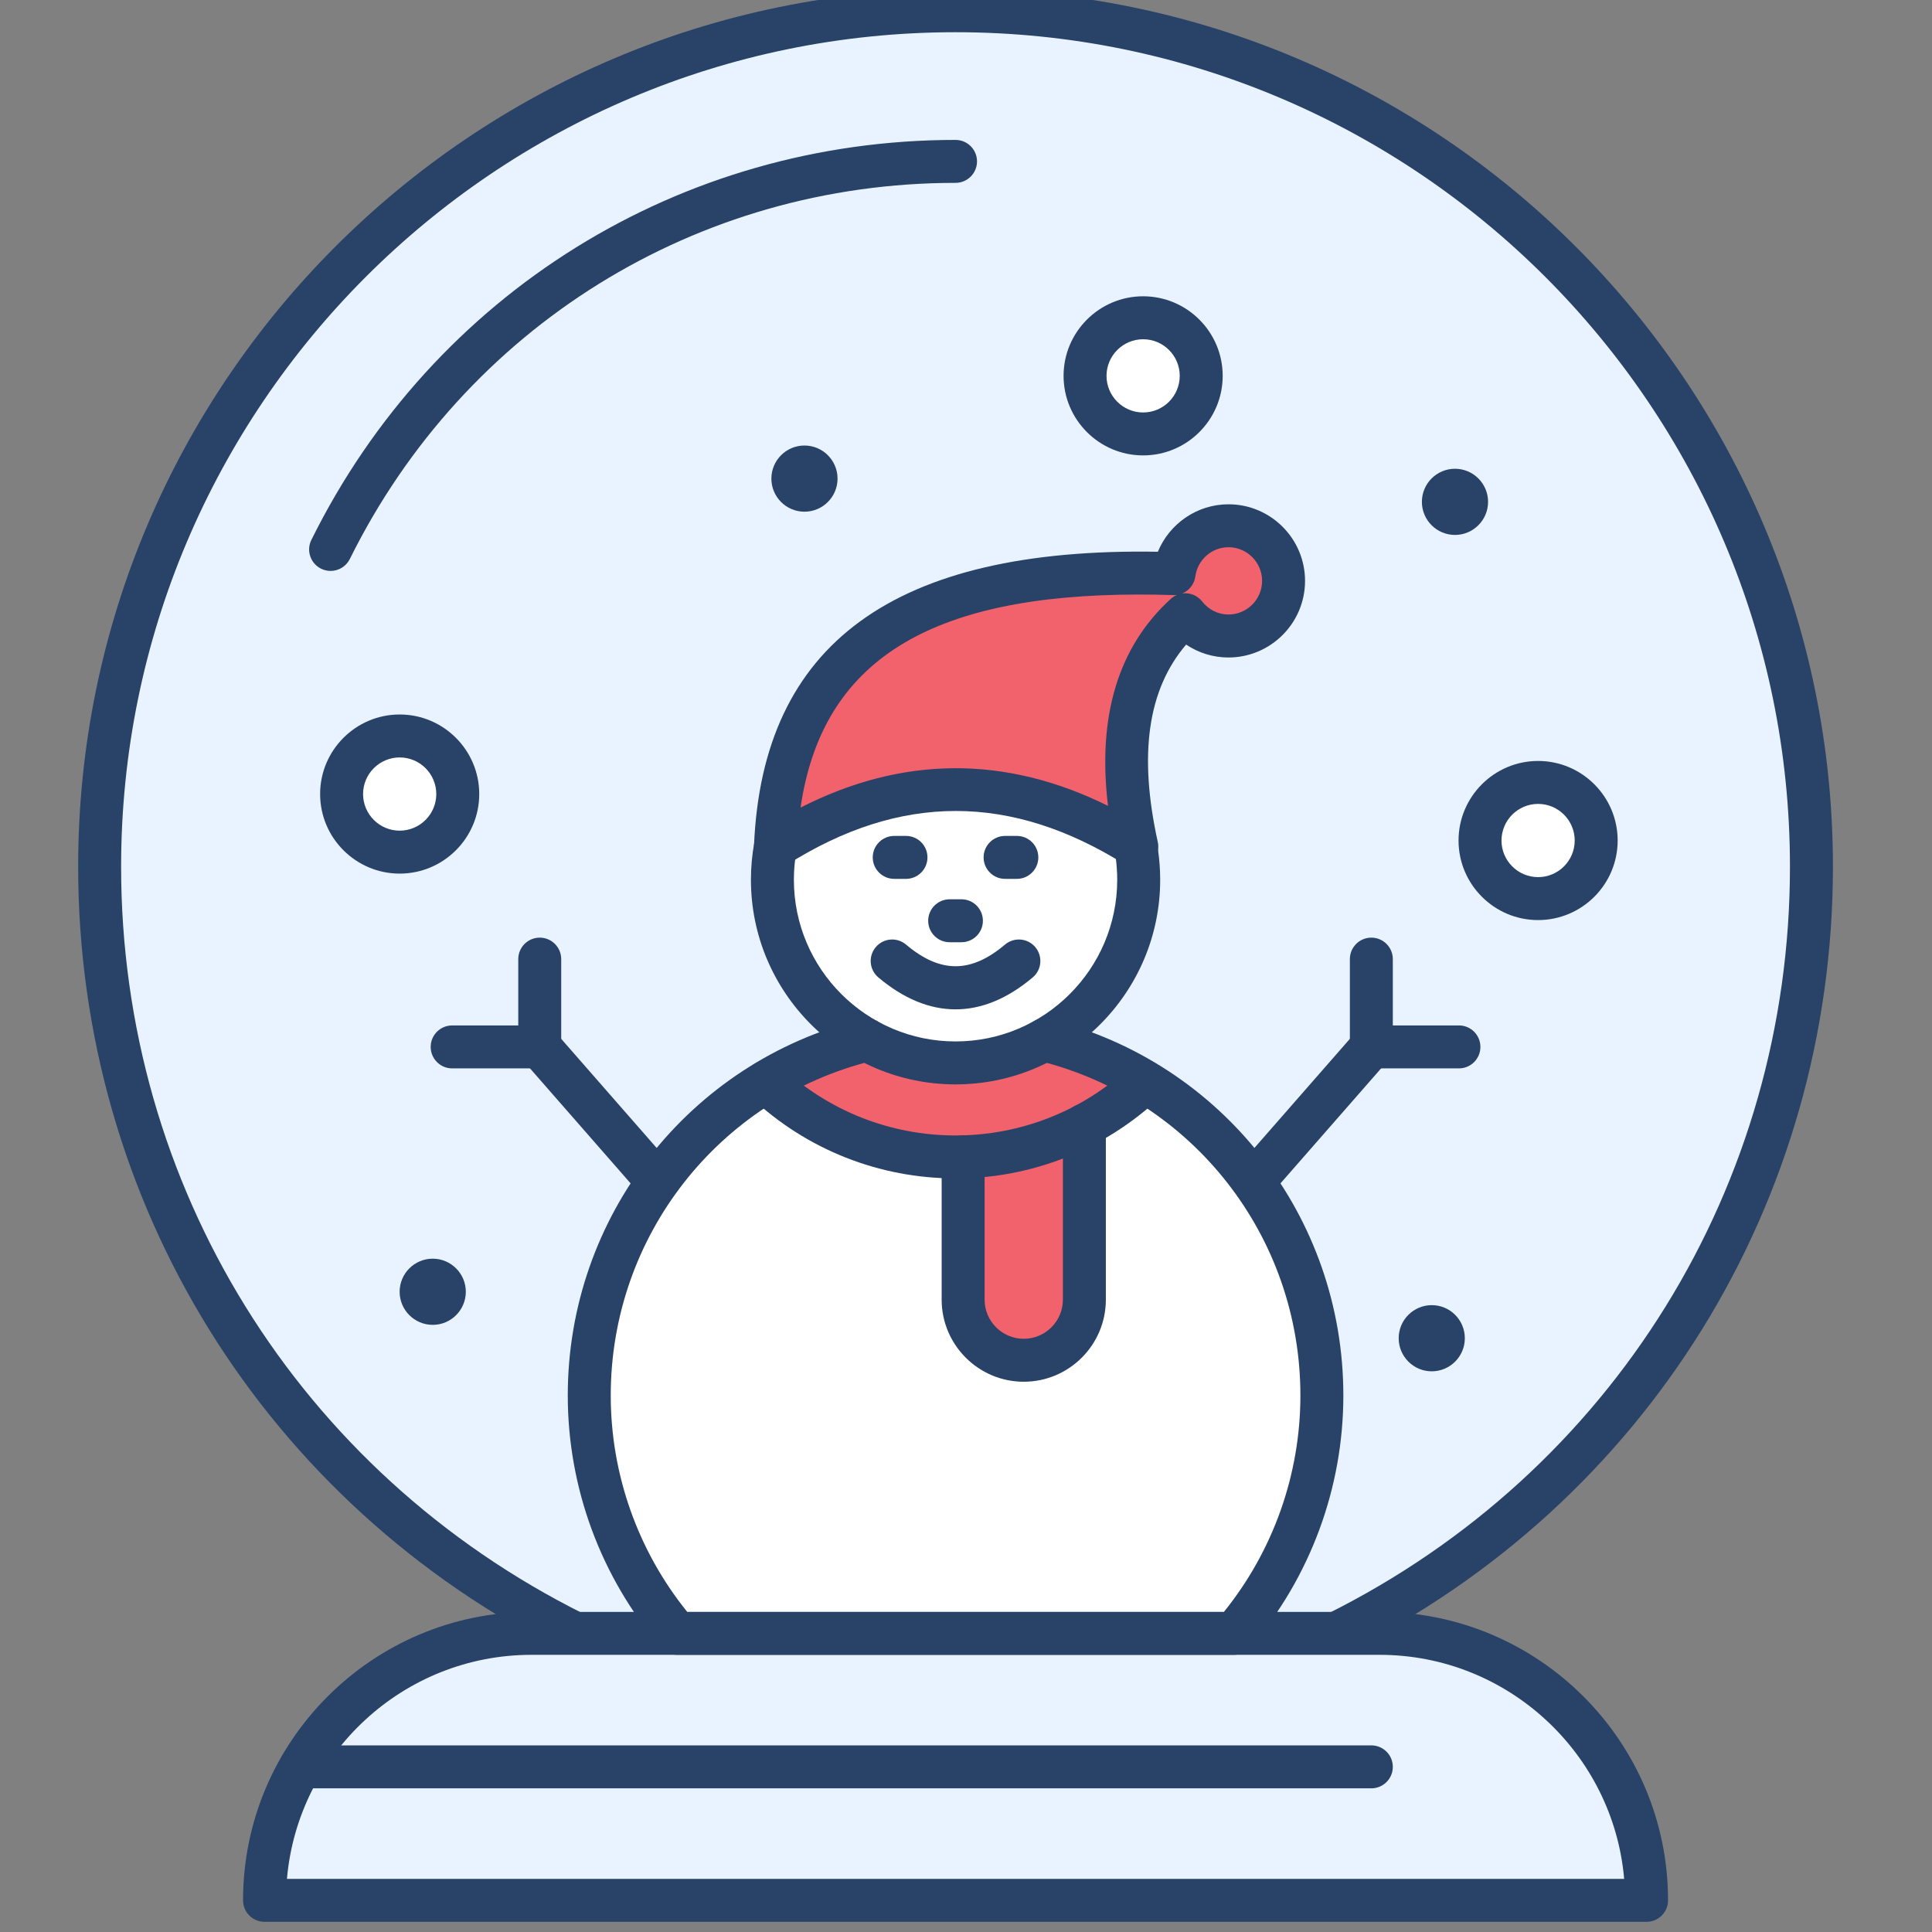 <?xml version="1.0" encoding="UTF-8" standalone="no" ?>
<!DOCTYPE svg PUBLIC "-//W3C//DTD SVG 1.1//EN" "http://www.w3.org/Graphics/SVG/1.1/DTD/svg11.dtd">
<svg xmlns="http://www.w3.org/2000/svg" xmlns:xlink="http://www.w3.org/1999/xlink" version="1.1" width="350" height="350" viewBox="0 0 350 350" xml:space="preserve">
<rect x="0" y="0" width="350" height="350" fill="#808080" stroke="none"/>
<desc>Created with Fabric.js 1.7.22</desc>
<defs>
</defs>
<g id="icon" style="stroke: none; stroke-width: 1; stroke-dasharray: none; stroke-linecap: butt; stroke-linejoin: miter; stroke-miterlimit: 10; fill: none; fill-rule: nonzero; opacity: 1;" transform="translate(-1.944 -1.944) scale(3.89 3.89)" >
	<path d="M 27.269 76.57 C 14.152 70.044 5.14 56.505 5.14 40.86 C 5.14 18.846 22.986 1 45 1 s 39.86 17.846 39.86 39.86 c 0 15.643 -9.011 29.181 -22.125 35.707" style="stroke: none; stroke-width: 1; stroke-dasharray: none; stroke-linecap: butt; stroke-linejoin: miter; stroke-miterlimit: 10; fill: rgb(232,243,255); fill-rule: nonzero; opacity: 1;" transform=" matrix(1 0 0 1 0 0) " stroke-linecap="round" />
	<path d="M 27.268 77.569 c -0.149 0 -0.301 -0.033 -0.444 -0.104 C 12.832 70.504 4.14 56.478 4.14 40.86 C 4.14 18.33 22.47 0 45 0 s 40.86 18.33 40.86 40.86 c 0 15.615 -8.69 29.641 -22.68 36.603 c -0.495 0.246 -1.096 0.044 -1.341 -0.45 c -0.246 -0.494 -0.045 -1.095 0.45 -1.341 c 13.305 -6.621 21.57 -19.96 21.57 -34.812 C 83.86 19.433 66.428 2 45 2 S 6.14 19.433 6.14 40.86 c 0 14.854 8.267 28.193 21.574 34.813 c 0.495 0.246 0.696 0.847 0.45 1.341 C 27.989 77.366 27.635 77.569 27.268 77.569 z" style="stroke: none; stroke-width: 1; stroke-dasharray: none; stroke-linecap: butt; stroke-linejoin: miter; stroke-miterlimit: 10; fill: rgb(40,66,104); fill-rule: nonzero; opacity: 1;" transform=" matrix(1 0 0 1 0 0) " stroke-linecap="round" />
	<circle cx="53.735" cy="18.005" r="2.705" style="stroke: none; stroke-width: 1; stroke-dasharray: none; stroke-linecap: butt; stroke-linejoin: miter; stroke-miterlimit: 10; fill: rgb(255,255,255); fill-rule: nonzero; opacity: 1;" transform="  matrix(1 0 0 1 0 0) "/>
	<circle cx="19.115" cy="37.475" r="2.705" style="stroke: none; stroke-width: 1; stroke-dasharray: none; stroke-linecap: butt; stroke-linejoin: miter; stroke-miterlimit: 10; fill: rgb(255,255,255); fill-rule: nonzero; opacity: 1;" transform="  matrix(1 0 0 1 0 0) "/>
	<circle cx="72.125" cy="39.645" r="2.705" style="stroke: none; stroke-width: 1; stroke-dasharray: none; stroke-linecap: butt; stroke-linejoin: miter; stroke-miterlimit: 10; fill: rgb(255,255,255); fill-rule: nonzero; opacity: 1;" transform="  matrix(1 0 0 1 0 0) "/>
	<path d="M 77.181 89 H 12.819 v 0 c 0 -6.867 5.567 -12.433 12.433 -12.433 h 39.495 C 71.614 76.566 77.181 82.133 77.181 89 L 77.181 89 z" style="stroke: none; stroke-width: 1; stroke-dasharray: none; stroke-linecap: butt; stroke-linejoin: miter; stroke-miterlimit: 10; fill: rgb(232,243,255); fill-rule: nonzero; opacity: 1;" transform=" matrix(1 0 0 1 0 0) " stroke-linecap="round" />
	<path d="M 77.181 90 H 12.819 c -0.552 0 -1 -0.447 -1 -1 c 0 -7.407 6.026 -13.434 13.433 -13.434 h 39.495 c 7.407 0 13.434 6.026 13.434 13.434 C 78.181 89.553 77.733 90 77.181 90 z M 13.863 88 h 62.275 c -0.509 -5.838 -5.423 -10.434 -11.391 -10.434 H 25.252 C 19.285 77.566 14.371 82.162 13.863 88 z" style="stroke: none; stroke-width: 1; stroke-dasharray: none; stroke-linecap: butt; stroke-linejoin: miter; stroke-miterlimit: 10; fill: rgb(40,66,104); fill-rule: nonzero; opacity: 1;" transform=" matrix(1 0 0 1 0 0) " stroke-linecap="round" />
	<path d="M 31.295 56.723 c -0.278 0 -0.555 -0.115 -0.753 -0.342 l -5.659 -6.468 c -0.364 -0.415 -0.322 -1.047 0.094 -1.411 s 1.047 -0.322 1.411 0.095 l 5.659 6.468 c 0.364 0.415 0.322 1.047 -0.094 1.411 C 31.764 56.642 31.529 56.723 31.295 56.723 z" style="stroke: none; stroke-width: 1; stroke-dasharray: none; stroke-linecap: butt; stroke-linejoin: miter; stroke-miterlimit: 10; fill: rgb(40,66,104); fill-rule: nonzero; opacity: 1;" transform=" matrix(1 0 0 1 0 0) " stroke-linecap="round" />
	<path d="M 25.636 50.255 h -4.079 c -0.552 0 -1 -0.447 -1 -1 s 0.448 -1 1 -1 h 3.079 v -3.089 c 0 -0.552 0.448 -1 1 -1 s 1 0.448 1 1 v 4.089 C 26.636 49.808 26.188 50.255 25.636 50.255 z" style="stroke: none; stroke-width: 1; stroke-dasharray: none; stroke-linecap: butt; stroke-linejoin: miter; stroke-miterlimit: 10; fill: rgb(40,66,104); fill-rule: nonzero; opacity: 1;" transform=" matrix(1 0 0 1 0 0) " stroke-linecap="round" />
	<path d="M 58.705 56.723 c -0.234 0 -0.469 -0.081 -0.658 -0.247 c -0.416 -0.364 -0.458 -0.996 -0.095 -1.411 l 5.659 -6.468 c 0.365 -0.418 0.996 -0.459 1.411 -0.095 c 0.416 0.364 0.458 0.996 0.095 1.411 l -5.659 6.468 C 59.26 56.607 58.983 56.723 58.705 56.723 z" style="stroke: none; stroke-width: 1; stroke-dasharray: none; stroke-linecap: butt; stroke-linejoin: miter; stroke-miterlimit: 10; fill: rgb(40,66,104); fill-rule: nonzero; opacity: 1;" transform=" matrix(1 0 0 1 0 0) " stroke-linecap="round" />
	<path d="M 68.443 50.255 h -4.079 c -0.553 0 -1 -0.447 -1 -1 v -4.089 c 0 -0.552 0.447 -1 1 -1 s 1 0.448 1 1 v 3.089 h 3.079 c 0.553 0 1 0.447 1 1 S 68.996 50.255 68.443 50.255 z" style="stroke: none; stroke-width: 1; stroke-dasharray: none; stroke-linecap: butt; stroke-linejoin: miter; stroke-miterlimit: 10; fill: rgb(40,66,104); fill-rule: nonzero; opacity: 1;" transform=" matrix(1 0 0 1 0 0) " stroke-linecap="round" />
	<path d="M 53.736 21.708 c -2.043 0 -3.705 -1.662 -3.705 -3.705 c 0 -2.042 1.662 -3.705 3.705 -3.705 s 3.705 1.662 3.705 3.705 C 57.441 20.046 55.779 21.708 53.736 21.708 z M 53.736 16.299 c -0.94 0 -1.705 0.765 -1.705 1.705 s 0.765 1.705 1.705 1.705 s 1.705 -0.765 1.705 -1.705 S 54.677 16.299 53.736 16.299 z" style="stroke: none; stroke-width: 1; stroke-dasharray: none; stroke-linecap: butt; stroke-linejoin: miter; stroke-miterlimit: 10; fill: rgb(40,66,104); fill-rule: nonzero; opacity: 1;" transform=" matrix(1 0 0 1 0 0) " stroke-linecap="round" />
	<path d="M 19.113 41.184 c -2.042 0 -3.705 -1.662 -3.705 -3.705 s 1.662 -3.705 3.705 -3.705 c 2.043 0 3.705 1.662 3.705 3.705 S 21.156 41.184 19.113 41.184 z M 19.113 35.774 c -0.94 0 -1.705 0.765 -1.705 1.705 s 0.765 1.705 1.705 1.705 s 1.705 -0.765 1.705 -1.705 S 20.053 35.774 19.113 35.774 z" style="stroke: none; stroke-width: 1; stroke-dasharray: none; stroke-linecap: butt; stroke-linejoin: miter; stroke-miterlimit: 10; fill: rgb(40,66,104); fill-rule: nonzero; opacity: 1;" transform=" matrix(1 0 0 1 0 0) " stroke-linecap="round" />
	<path d="M 72.13 43.348 c -2.043 0 -3.705 -1.662 -3.705 -3.705 s 1.662 -3.705 3.705 -3.705 s 3.705 1.662 3.705 3.705 S 74.173 43.348 72.13 43.348 z M 72.13 37.938 c -0.94 0 -1.705 0.765 -1.705 1.705 s 0.765 1.705 1.705 1.705 s 1.705 -0.765 1.705 -1.705 S 73.07 37.938 72.13 37.938 z" style="stroke: none; stroke-width: 1; stroke-dasharray: none; stroke-linecap: butt; stroke-linejoin: miter; stroke-miterlimit: 10; fill: rgb(40,66,104); fill-rule: nonzero; opacity: 1;" transform=" matrix(1 0 0 1 0 0) " stroke-linecap="round" />
	<path d="M 37.964 24.33 c -0.85 0 -1.541 -0.691 -1.541 -1.541 s 0.691 -1.541 1.541 -1.541 s 1.541 0.691 1.541 1.541 S 38.813 24.33 37.964 24.33 z" style="stroke: none; stroke-width: 1; stroke-dasharray: none; stroke-linecap: butt; stroke-linejoin: miter; stroke-miterlimit: 10; fill: rgb(40,66,104); fill-rule: nonzero; opacity: 1;" transform=" matrix(1 0 0 1 0 0) " stroke-linecap="round" />
	<path d="M 68.259 25.412 c -0.85 0 -1.541 -0.691 -1.541 -1.541 s 0.691 -1.541 1.541 -1.541 s 1.541 0.691 1.541 1.541 S 69.108 25.412 68.259 25.412 z" style="stroke: none; stroke-width: 1; stroke-dasharray: none; stroke-linecap: butt; stroke-linejoin: miter; stroke-miterlimit: 10; fill: rgb(40,66,104); fill-rule: nonzero; opacity: 1;" transform=" matrix(1 0 0 1 0 0) " stroke-linecap="round" />
	<path d="M 67.178 64.363 c -0.85 0 -1.541 -0.691 -1.541 -1.541 s 0.691 -1.541 1.541 -1.541 s 1.54 0.691 1.54 1.541 S 68.027 64.363 67.178 64.363 z" style="stroke: none; stroke-width: 1; stroke-dasharray: none; stroke-linecap: butt; stroke-linejoin: miter; stroke-miterlimit: 10; fill: rgb(40,66,104); fill-rule: nonzero; opacity: 1;" transform=" matrix(1 0 0 1 0 0) " stroke-linecap="round" />
	<path d="M 20.652 62.199 c -0.85 0 -1.541 -0.691 -1.541 -1.541 s 0.691 -1.541 1.541 -1.541 s 1.541 0.691 1.541 1.541 S 21.502 62.199 20.652 62.199 z" style="stroke: none; stroke-width: 1; stroke-dasharray: none; stroke-linecap: butt; stroke-linejoin: miter; stroke-miterlimit: 10; fill: rgb(40,66,104); fill-rule: nonzero; opacity: 1;" transform=" matrix(1 0 0 1 0 0) " stroke-linecap="round" />
	<path d="M 15.895 27.088 c -0.149 0 -0.3 -0.033 -0.443 -0.104 c -0.495 -0.245 -0.697 -0.845 -0.452 -1.34 c 5.69 -11.49 17.186 -18.628 30 -18.628 c 0.552 0 1 0.448 1 1 s -0.448 1 -1 1 c -12.049 0 -22.857 6.712 -28.208 17.516 C 16.617 26.884 16.263 27.088 15.895 27.088 z" style="stroke: none; stroke-width: 1; stroke-dasharray: none; stroke-linecap: butt; stroke-linejoin: miter; stroke-miterlimit: 10; fill: rgb(40,66,104); fill-rule: nonzero; opacity: 1;" transform=" matrix(1 0 0 1 0 0) " stroke-linecap="round" />
	<path d="M 64.364 83.783 H 14.496 c -0.552 0 -1 -0.447 -1 -1 s 0.448 -1 1 -1 h 49.868 c 0.553 0 1 0.447 1 1 S 64.917 83.783 64.364 83.783 z" style="stroke: none; stroke-width: 1; stroke-dasharray: none; stroke-linecap: butt; stroke-linejoin: miter; stroke-miterlimit: 10; fill: rgb(40,66,104); fill-rule: nonzero; opacity: 1;" transform=" matrix(1 0 0 1 0 0) " stroke-linecap="round" />
	<path d="M 40.874 48.934 c -7.428 1.845 -12.932 8.558 -12.932 16.556 c 0 4.229 1.543 8.096 4.091 11.077 h 25.934 c 2.549 -2.981 4.091 -6.848 4.091 -11.077 c 0 -7.998 -5.504 -14.711 -12.932 -16.556" style="stroke: none; stroke-width: 1; stroke-dasharray: none; stroke-linecap: butt; stroke-linejoin: miter; stroke-miterlimit: 10; fill: rgb(255,255,255); fill-rule: nonzero; opacity: 1;" transform=" matrix(1 0 0 1 0 0) " stroke-linecap="round" />
	<path d="M 36.174 50.889 c 1.441 -0.873 3.021 -1.539 4.7 -1.956 l 8.252 0 c 1.678 0.417 3.259 1.083 4.699 1.955 l -0.001 0.002 c -2.308 2.163 -5.412 3.487 -8.824 3.487 c -3.413 0 -6.517 -1.325 -8.825 -3.488" style="stroke: none; stroke-width: 1; stroke-dasharray: none; stroke-linecap: butt; stroke-linejoin: miter; stroke-miterlimit: 10; fill: rgb(241,98,108); fill-rule: nonzero; opacity: 1;" transform=" matrix(1 0 0 1 0 0) " stroke-linecap="round" />
	<path d="M 51 52.902 v 8.122 c 0 1.553 -1.271 2.824 -2.824 2.824 h 0 c -1.553 0 -2.824 -1.271 -2.824 -2.824 v -6.645" style="stroke: none; stroke-width: 1; stroke-dasharray: none; stroke-linecap: butt; stroke-linejoin: miter; stroke-miterlimit: 10; fill: rgb(241,98,108); fill-rule: nonzero; opacity: 1;" transform=" matrix(1 0 0 1 0 0) " stroke-linecap="round" />
	<path d="M 48.177 64.848 c -2.108 0 -3.824 -1.716 -3.824 -3.824 v -6.645 c 0 -0.553 0.448 -1 1 -1 s 1 0.447 1 1 v 6.645 c 0 1.006 0.818 1.824 1.824 1.824 c 1.005 0 1.823 -0.818 1.823 -1.824 v -8.122 c 0 -0.553 0.447 -1 1 -1 s 1 0.447 1 1 v 8.122 C 52 63.132 50.285 64.848 48.177 64.848 z" style="stroke: none; stroke-width: 1; stroke-dasharray: none; stroke-linecap: butt; stroke-linejoin: miter; stroke-miterlimit: 10; fill: rgb(40,66,104); fill-rule: nonzero; opacity: 1;" transform=" matrix(1 0 0 1 0 0) " stroke-linecap="round" />
	<path d="M 45 55.379 c -3.545 0 -6.922 -1.335 -9.509 -3.759 c -0.403 -0.377 -0.424 -1.01 -0.046 -1.413 c 0.376 -0.404 1.01 -0.424 1.413 -0.046 c 2.215 2.075 5.106 3.218 8.142 3.218 c 3.036 0 5.928 -1.143 8.141 -3.217 c 0.402 -0.377 1.036 -0.356 1.413 0.046 c 0.378 0.402 0.357 1.035 -0.046 1.413 C 51.923 54.044 48.546 55.379 45 55.379 z" style="stroke: none; stroke-width: 1; stroke-dasharray: none; stroke-linecap: butt; stroke-linejoin: miter; stroke-miterlimit: 10; fill: rgb(40,66,104); fill-rule: nonzero; opacity: 1;" transform=" matrix(1 0 0 1 0 0) " stroke-linecap="round" />
	<path d="M 53.392 39.936 c 0.018 0.102 0.035 0.204 0.05 0.307 c 0.058 0.401 0.088 0.811 0.088 1.228 C 53.529 46.181 49.711 50 45 50 s -8.529 -3.819 -8.529 -8.529 c 0 -0.527 0.048 -1.043 0.139 -1.544 l 9.4 -6.837 L 53.392 39.936 z" style="stroke: none; stroke-width: 1; stroke-dasharray: none; stroke-linecap: butt; stroke-linejoin: miter; stroke-miterlimit: 10; fill: rgb(255,255,255); fill-rule: nonzero; opacity: 1;" transform=" matrix(1 0 0 1 0 0) " stroke-linecap="round" />
	<path d="M 57.967 77.566 H 32.033 c -0.292 0 -0.57 -0.128 -0.76 -0.35 c -2.793 -3.267 -4.332 -7.432 -4.332 -11.728 c 0 -8.317 5.63 -15.524 13.691 -17.526 c 0.533 -0.129 1.078 0.193 1.212 0.729 c 0.133 0.536 -0.194 1.078 -0.729 1.212 c -7.167 1.78 -12.173 8.188 -12.173 15.585 c 0 3.668 1.261 7.229 3.561 10.077 h 24.996 c 2.299 -2.849 3.561 -6.409 3.561 -10.077 c 0 -7.396 -5.006 -13.804 -12.174 -15.585 c -0.536 -0.134 -0.862 -0.676 -0.729 -1.212 s 0.675 -0.861 1.212 -0.729 c 8.062 2.003 13.691 9.21 13.691 17.526 c 0 4.296 -1.538 8.461 -4.332 11.728 C 58.537 77.438 58.259 77.566 57.967 77.566 z" style="stroke: none; stroke-width: 1; stroke-dasharray: none; stroke-linecap: butt; stroke-linejoin: miter; stroke-miterlimit: 10; fill: rgb(40,66,104); fill-rule: nonzero; opacity: 1;" transform=" matrix(1 0 0 1 0 0) " stroke-linecap="round" />
	<path d="M 57.709 24.984 c -1.302 0 -2.366 0.972 -2.533 2.229 c -10.581 -0.333 -18.138 2.48 -18.562 12.714 c 5.597 -3.542 11.207 -3.526 16.828 0 c -1.139 -5.165 -0.174 -8.587 2.255 -10.799 c 0.47 0.599 1.192 0.991 2.012 0.991 c 1.418 0 2.567 -1.149 2.567 -2.567 S 59.127 24.984 57.709 24.984 z" style="stroke: none; stroke-width: 1; stroke-dasharray: none; stroke-linecap: butt; stroke-linejoin: miter; stroke-miterlimit: 10; fill: rgb(241,98,108); fill-rule: nonzero; opacity: 1;" transform=" matrix(1 0 0 1 0 0) " stroke-linecap="round" />
	<path d="M 53.441 40.927 c -0.185 0 -0.368 -0.051 -0.531 -0.153 c -5.327 -3.342 -10.483 -3.342 -15.762 -0.002 c -0.314 0.198 -0.713 0.207 -1.035 0.021 c -0.322 -0.186 -0.514 -0.536 -0.499 -0.907 c 0.39 -9.403 6.521 -13.898 18.808 -13.691 c 0.538 -1.306 1.824 -2.21 3.287 -2.21 c 1.967 0 3.567 1.6 3.567 3.567 s -1.601 3.567 -3.567 3.567 c -0.712 0 -1.393 -0.212 -1.971 -0.601 c -1.788 2.096 -2.22 5.115 -1.32 9.193 c 0.087 0.394 -0.071 0.801 -0.4 1.033 C 53.845 40.866 53.644 40.927 53.441 40.927 z M 53.556 28.187 c -9.82 0 -14.782 3.11 -15.774 9.923 c 4.743 -2.418 9.544 -2.445 14.319 -0.08 c -0.504 -4.175 0.475 -7.412 2.923 -9.64 c 0.087 -0.08 0.187 -0.143 0.294 -0.186 c -0.055 0.008 -0.109 0.014 -0.173 0.009 C 54.602 28.195 54.071 28.187 53.556 28.187 z M 55.696 28.128 c 0.027 0 0.056 0.001 0.083 0.003 c 0.277 0.023 0.532 0.161 0.704 0.379 c 0.303 0.386 0.75 0.608 1.226 0.608 c 0.864 0 1.567 -0.703 1.567 -1.567 s -0.703 -1.567 -1.567 -1.567 c -0.776 0 -1.438 0.585 -1.542 1.36 c -0.049 0.365 -0.29 0.662 -0.612 0.794 C 55.602 28.132 55.648 28.128 55.696 28.128 z" style="stroke: none; stroke-width: 1; stroke-dasharray: none; stroke-linecap: butt; stroke-linejoin: miter; stroke-miterlimit: 10; fill: rgb(40,66,104); fill-rule: nonzero; opacity: 1;" transform=" matrix(1 0 0 1 0 0) " stroke-linecap="round" />
	<path d="M 45 51 c -5.254 0 -9.529 -4.275 -9.529 -9.53 c 0 -0.579 0.053 -1.159 0.156 -1.724 c 0.1 -0.543 0.624 -0.904 1.164 -0.803 c 0.543 0.1 0.903 0.621 0.803 1.164 c -0.082 0.446 -0.123 0.905 -0.123 1.363 c 0 4.152 3.377 7.53 7.529 7.53 c 4.151 0 7.529 -3.378 7.529 -7.53 c 0 -0.361 -0.026 -0.727 -0.078 -1.085 c -0.013 -0.09 -0.027 -0.18 -0.043 -0.268 c -0.1 -0.543 0.26 -1.064 0.803 -1.164 c 0.553 -0.097 1.065 0.26 1.164 0.803 c 0.021 0.114 0.04 0.23 0.057 0.345 c 0.064 0.452 0.098 0.913 0.098 1.369 C 54.529 46.725 50.255 51 45 51 z" style="stroke: none; stroke-width: 1; stroke-dasharray: none; stroke-linecap: butt; stroke-linejoin: miter; stroke-miterlimit: 10; fill: rgb(40,66,104); fill-rule: nonzero; opacity: 1;" transform=" matrix(1 0 0 1 0 0) " stroke-linecap="round" />
	<path d="M 45 47.506 c -1.21 0 -2.419 -0.496 -3.596 -1.488 c -0.422 -0.356 -0.476 -0.987 -0.119 -1.41 c 0.356 -0.423 0.987 -0.476 1.409 -0.119 c 1.593 1.345 3.016 1.346 4.61 0 c 0.425 -0.357 1.054 -0.303 1.41 0.119 c 0.355 0.422 0.303 1.053 -0.119 1.409 C 47.419 47.01 46.21 47.506 45 47.506 z" style="stroke: none; stroke-width: 1; stroke-dasharray: none; stroke-linecap: butt; stroke-linejoin: miter; stroke-miterlimit: 10; fill: rgb(40,66,104); fill-rule: nonzero; opacity: 1;" transform=" matrix(1 0 0 1 0 0) " stroke-linecap="round" />
	<path d="M 42.692 41.429 h -0.548 c -0.552 0 -1 -0.448 -1 -1 s 0.448 -1 1 -1 h 0.548 c 0.552 0 1 0.448 1 1 S 43.245 41.429 42.692 41.429 z" style="stroke: none; stroke-width: 1; stroke-dasharray: none; stroke-linecap: butt; stroke-linejoin: miter; stroke-miterlimit: 10; fill: rgb(40,66,104); fill-rule: nonzero; opacity: 1;" transform=" matrix(1 0 0 1 0 0) " stroke-linecap="round" />
	<path d="M 47.855 41.429 h -0.548 c -0.553 0 -1 -0.448 -1 -1 s 0.447 -1 1 -1 h 0.548 c 0.553 0 1 0.448 1 1 S 48.408 41.429 47.855 41.429 z" style="stroke: none; stroke-width: 1; stroke-dasharray: none; stroke-linecap: butt; stroke-linejoin: miter; stroke-miterlimit: 10; fill: rgb(40,66,104); fill-rule: nonzero; opacity: 1;" transform=" matrix(1 0 0 1 0 0) " stroke-linecap="round" />
	<path d="M 45.274 44.38 h -0.548 c -0.552 0 -1 -0.448 -1 -1 s 0.448 -1 1 -1 h 0.548 c 0.552 0 1 0.448 1 1 S 45.826 44.38 45.274 44.38 z" style="stroke: none; stroke-width: 1; stroke-dasharray: none; stroke-linecap: butt; stroke-linejoin: miter; stroke-miterlimit: 10; fill: rgb(40,66,104); fill-rule: nonzero; opacity: 1;" transform=" matrix(1 0 0 1 0 0) " stroke-linecap="round" />
</g>
</svg>